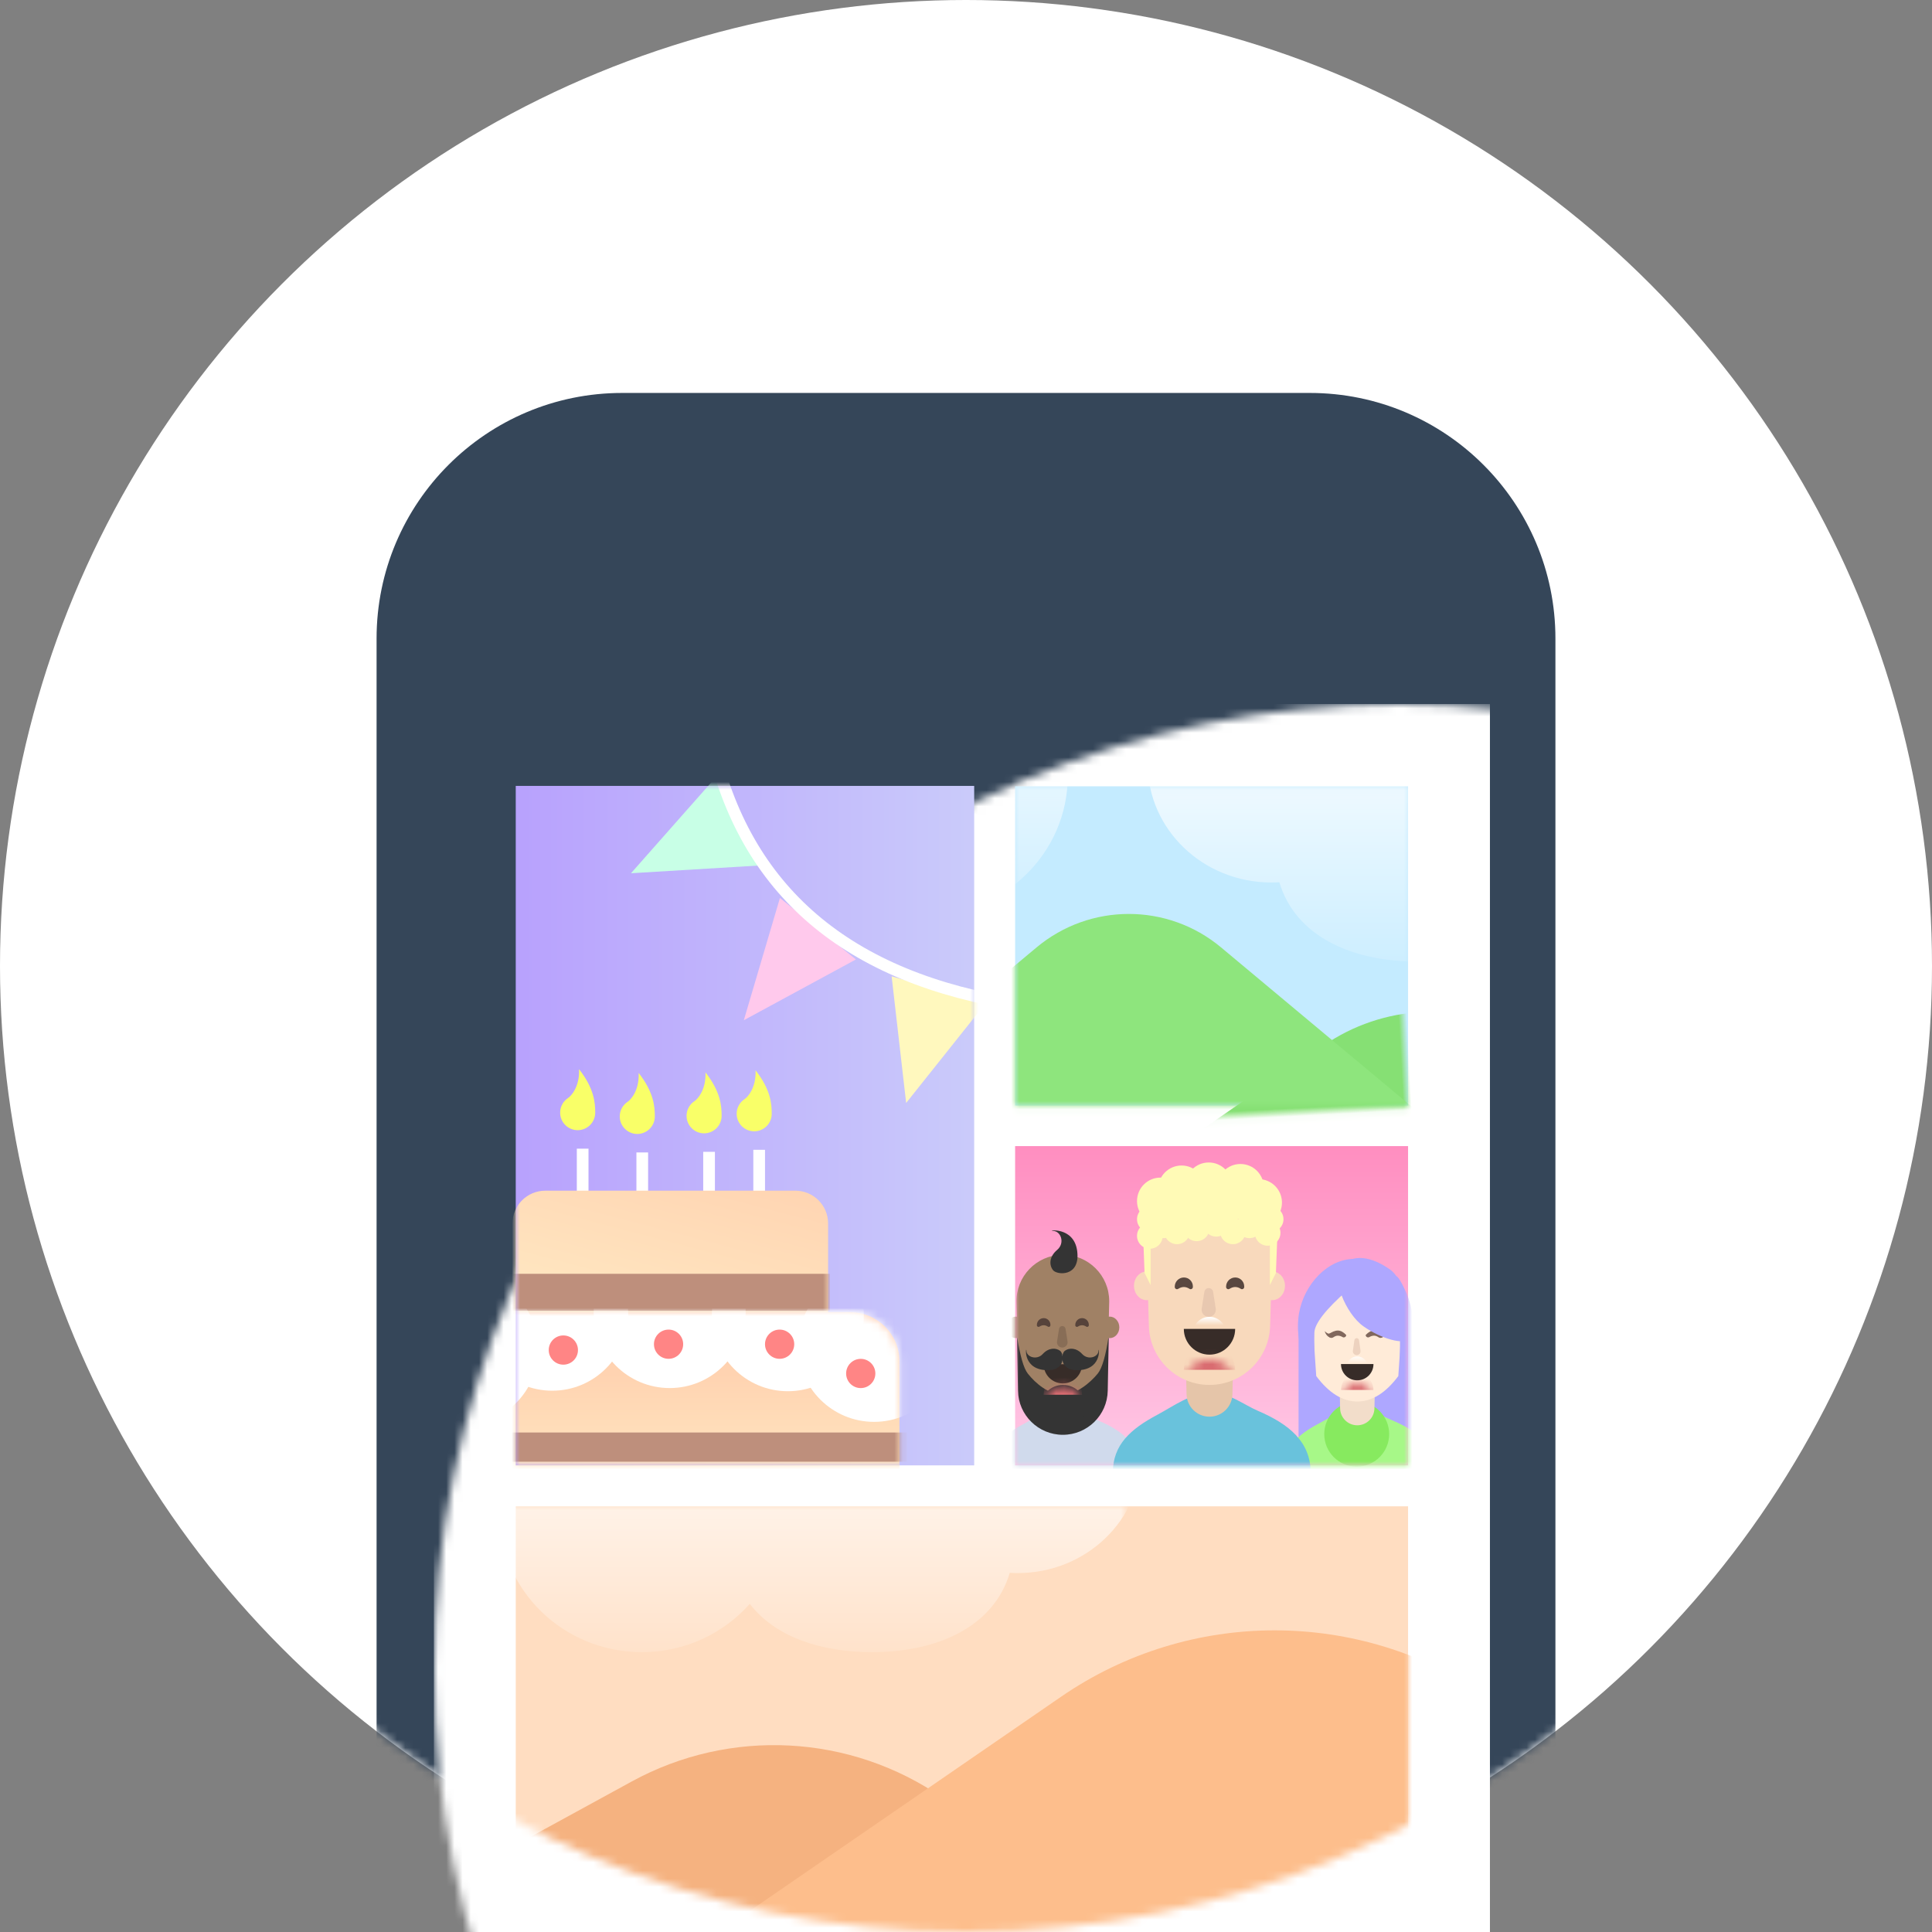 <?xml version="1.0" encoding="UTF-8"?>
<svg width="236px" height="236px" viewBox="0 0 236 236" version="1.1" xmlns="http://www.w3.org/2000/svg" xmlns:xlink="http://www.w3.org/1999/xlink">
    <rect x="0" y="0" width="236" height="236" fill="#808080" stroke="none"/>
    <title>Artwork</title>
    <defs>
        <circle id="path-1" cx="118" cy="118" r="118"></circle>
        <linearGradient x1="139.178%" y1="25.808%" x2="-48.741%" y2="25.808%" id="linearGradient-3">
            <stop stop-color="#D1DBF9" offset="0%"></stop>
            <stop stop-color="#AF8DFF" offset="100%"></stop>
        </linearGradient>
        <polygon id="path-4" points="0 0 56 0 56 83 0 83"></polygon>
        <linearGradient x1="32.219%" y1="50%" x2="47.032%" y2="-33.704%" id="linearGradient-6">
            <stop stop-color="#FFF2CA" offset="0%"></stop>
            <stop stop-color="#FFC8A8" offset="100%"></stop>
        </linearGradient>
        <path d="M4.568,0.088 L35.124,0.088 C37.334,0.088 39.124,1.879 39.124,4.088 L39.124,53.208 C39.124,55.418 37.334,57.208 35.124,57.208 L4.568,57.208 C2.359,57.208 0.568,55.418 0.568,53.208 L0.568,4.088 C0.568,1.879 2.359,0.088 4.568,0.088 Z" id="path-7"></path>
        <linearGradient x1="50%" y1="50%" x2="50%" y2="0%" id="linearGradient-9">
            <stop stop-color="#FFF2CA" offset="0%"></stop>
            <stop stop-color="#FFC8A8" offset="100%"></stop>
        </linearGradient>
        <path d="M6.714,0.028 L51.12,0.028 C54.433,0.028 57.12,2.715 57.12,6.028 L57.12,51.148 C57.12,54.462 54.433,57.148 51.12,57.148 L6.714,57.148 C3.4,57.148 0.714,54.462 0.714,51.148 L0.714,6.028 C0.714,2.715 3.4,0.028 6.714,0.028 Z" id="path-10"></path>
        <linearGradient x1="50%" y1="100%" x2="50%" y2="0%" id="linearGradient-12">
            <stop stop-color="#FFC8E6" offset="0%"></stop>
            <stop stop-color="#FF8EC0" offset="100%"></stop>
        </linearGradient>
        <rect id="path-13" x="0" y="0" width="48" height="39"></rect>
        <path d="M2.346,2.351 C3.641,2.351 4.691,1.298 4.691,0 C2.893,0 0.961,0 0,0 C0,1.298 1.05,2.351 2.346,2.351 Z" id="path-15"></path>
        <path d="M1.985,1.989 C3.081,1.989 3.969,1.099 3.969,0 C2.448,0 0.813,0 0,0 C0,1.099 0.889,1.989 1.985,1.989 Z" id="path-17"></path>
        <path d="M24.161,9.997 C24.161,6.234 21.546,4.076 17.708,2.435 C16.028,1.716 14.113,0.2 12.081,0.2 C9.633,0.2 7.355,1.9 5.452,2.914 C2.168,4.666 0,6.571 0,9.997 C0,15.407 24.161,15.407 24.161,9.997 Z" id="path-19"></path>
        <path d="M3.135,3.142 C4.867,3.142 6.271,1.735 6.271,0 C3.868,0 1.285,0 0,0 C0,1.735 1.404,3.142 3.135,3.142 Z" id="path-21"></path>
        <polygon id="path-23" points="0 0 109 0 109 57 0 57"></polygon>
        <linearGradient x1="50%" y1="35.673%" x2="50%" y2="100%" id="linearGradient-25">
            <stop stop-color="#FFFFFF" offset="0%"></stop>
            <stop stop-color="#FFFFFF" stop-opacity="0.158" offset="100%"></stop>
        </linearGradient>
        <polygon id="path-26" points="0 0.05 48 0.05 48 39.05 0 39.05"></polygon>
    </defs>
    <g id="Empty-States" stroke="none" stroke-width="1" fill="none" fill-rule="evenodd">
        <g id="5.4_No-Photos" transform="translate(-70, -149)">
            <g id="Artwork" transform="translate(70, 149)">
                <mask id="mask-2" fill="white">
                    <use xlink:href="#path-1"></use>
                </mask>
                <use id="clip" fill="#FFFFFF" xlink:href="#path-1"></use>
                <path d="M76,48 L160,48 C176.569,48 190,61.431 190,78 L190,238 L190,238 L46,238 L46,78 C46,61.431 59.431,48 76,48 Z" id="device" fill="#354659" mask="url(#mask-2)"></path>
                <rect id="screen" fill="#FFFFFF" mask="url(#mask-2)" x="53" y="86" width="129" height="152"></rect>
                <g id="1" mask="url(#mask-2)">
                    <g transform="translate(63, 96)">
                        <mask id="mask-5" fill="white">
                            <use xlink:href="#path-4"></use>
                        </mask>
                        <use id="Mask" stroke="none" fill="url(#linearGradient-3)" fill-rule="evenodd" xlink:href="#path-4"></use>
                        <g id="Group-4" stroke="none" stroke-width="1" fill="none" fill-rule="evenodd" mask="url(#mask-5)">
                            <g transform="translate(-10.25, 34.04)">
                                <g id="Group-3" transform="translate(9.282, 0)">
                                    <g id="Group-2" transform="translate(13.668, 0.535)">
                                        <polygon id="Rectangle-7" fill="#FFFFFF" points="2.04 10.2 3.468 10.2 3.468 19.482 2.04 19.482"></polygon>
                                        <path d="M2.147,7.941 C3.33,7.941 4.289,6.982 4.289,5.799 C4.289,4.616 4.176,2.868 2.313,0.487 C2.411,2.662 1.317,3.784 0.981,4.002 C0.394,4.384 0.005,5.046 0.005,5.799 C0.005,6.982 0.964,7.941 2.147,7.941 Z" id="Oval-2" fill="#F9FF68"></path>
                                    </g>
                                    <g id="Group-2-Copy-3" transform="translate(6.387, 0.074)">
                                        <polygon id="Rectangle-7" fill="#FFFFFF" points="2.04 10.2 3.468 10.2 3.468 19.482 2.04 19.482"></polygon>
                                        <path d="M2.147,7.941 C3.33,7.941 4.289,6.982 4.289,5.799 C4.289,4.616 4.176,2.868 2.313,0.487 C2.411,2.662 1.317,3.784 0.981,4.002 C0.394,4.384 0.005,5.046 0.005,5.799 C0.005,6.982 0.964,7.941 2.147,7.941 Z" id="Oval-2" fill="#F9FF68"></path>
                                    </g>
                                    <g id="Group-2-Copy" transform="translate(27.948, 0.212)">
                                        <polygon id="Rectangle-7" fill="#FFFFFF" points="2.04 10.2 3.468 10.2 3.468 19.482 2.04 19.482"></polygon>
                                        <path d="M2.147,7.941 C3.33,7.941 4.289,6.982 4.289,5.799 C4.289,4.616 4.176,2.868 2.313,0.487 C2.411,2.662 1.317,3.784 0.981,4.002 C0.394,4.384 0.005,5.046 0.005,5.799 C0.005,6.982 0.964,7.941 2.147,7.941 Z" id="Oval-2" fill="#F9FF68"></path>
                                    </g>
                                    <g id="Group-2-Copy-2" transform="translate(21.828, 0.46)">
                                        <polygon id="Rectangle-7" fill="#FFFFFF" points="2.04 10.2 3.468 10.2 3.468 19.482 2.04 19.482"></polygon>
                                        <path d="M2.147,7.941 C3.33,7.941 4.289,6.982 4.289,5.799 C4.289,4.616 4.176,2.868 2.313,0.487 C2.411,2.662 1.317,3.784 0.981,4.002 C0.394,4.384 0.005,5.046 0.005,5.799 C0.005,6.982 0.964,7.941 2.147,7.941 Z" id="Oval-2" fill="#F9FF68"></path>
                                    </g>
                                    <g id="Rectangle-4" transform="translate(0, 15.32)">
                                        <mask id="mask-8" fill="white">
                                            <use xlink:href="#path-7"></use>
                                        </mask>
                                        <use id="Mask" fill="url(#linearGradient-6)" xlink:href="#path-7"></use>
                                        <polygon fill="#BE8F7C" mask="url(#mask-8)" points="0.071 10.24 39.341 10.24 39.341 14.768 0.071 14.768"></polygon>
                                    </g>
                                </g>
                                <g id="Oval" transform="translate(-0, 30.232)">
                                    <mask id="mask-11" fill="white">
                                        <use xlink:href="#path-10"></use>
                                    </mask>
                                    <use id="Mask" fill="url(#linearGradient-9)" xlink:href="#path-10"></use>
                                    <polygon id="Rectangle-5" fill="#BE8F7C" mask="url(#mask-11)" points="1.627 14.713 58.033 14.713 58.033 18.283 1.627 18.283"></polygon>
                                    <polygon id="Rectangle-5-Copy" fill="#6A4E4E" mask="url(#mask-11)" points="0.527 20.761 57.647 20.761 57.647 24.331 0.527 24.331"></polygon>
                                    <circle fill="#FFFFFF" mask="url(#mask-11)" cx="3.717" cy="4.552" r="9.282"></circle>
                                    <circle id="Oval-Copy-4" fill="#FFFFFF" mask="url(#mask-11)" cx="54.021" cy="4.131" r="9.282"></circle>
                                    <circle id="Oval-Copy" fill="#FFFFFF" mask="url(#mask-11)" cx="14.708" cy="0.325" r="9.282"></circle>
                                    <circle id="Oval-Copy-2" fill="#FFFFFF" mask="url(#mask-11)" cx="29.056" cy="0.002" r="9.282"></circle>
                                    <circle id="Oval-Copy-3" fill="#FFFFFF" mask="url(#mask-11)" cx="43.49" cy="0.388" r="9.282"></circle>
                                    <circle id="Oval-3" fill="#FF8585" mask="url(#mask-11)" cx="5.273" cy="8.303" r="1.785"></circle>
                                    <circle id="Oval-3-Copy" fill="#FF8585" mask="url(#mask-11)" cx="16.065" cy="4.641" r="1.785"></circle>
                                    <circle id="Oval-3-Copy-2" fill="#FF8585" mask="url(#mask-11)" cx="28.917" cy="3.927" r="1.785"></circle>
                                    <circle id="Oval-3-Copy-3" fill="#FF8585" mask="url(#mask-11)" cx="42.483" cy="3.927" r="1.785"></circle>
                                    <circle id="Oval-3-Copy-4" fill="#FF8585" mask="url(#mask-11)" cx="52.392" cy="7.502" r="1.785"></circle>
                                </g>
                            </g>
                        </g>
                        <g id="Group-5" stroke="none" stroke-width="1" fill="none" fill-rule="evenodd" mask="url(#mask-5)">
                            <g transform="translate(35.5, 15.5) rotate(24) translate(-35.5, -15.5) translate(9, -2)">
                                <polygon id="Triangle-2" stroke="none" fill="#C8FFE6" fill-rule="evenodd" transform="translate(9.587, 16.292) rotate(220) translate(-9.587, -16.292) " points="9.587 9.101 15.555 23.484 3.618 23.484"></polygon>
                                <polygon id="Triangle-2-Copy" stroke="none" fill="#FFC9EC" fill-rule="evenodd" transform="translate(26.72, 25.65) rotate(195) translate(-26.72, -25.65) " points="26.72 18.458 32.689 32.842 20.752 32.842"></polygon>
                                <polygon id="Triangle-2-Copy-2" stroke="none" fill="#FFF8BE" fill-rule="evenodd" transform="translate(46.084, 26.644) rotate(172) translate(-46.084, -26.644) " points="46.084 19.452 52.053 33.836 40.116 33.836"></polygon>
                                <path d="M5.325,0.057 C15.836,16.45 31.119,22.456 51.175,18.075" id="Path-4" stroke="#FFFFFF" stroke-width="1.44" fill="none"></path>
                            </g>
                        </g>
                    </g>
                </g>
                <g id="3" mask="url(#mask-2)">
                    <g transform="translate(124, 140)">
                        <mask id="mask-14" fill="white">
                            <use xlink:href="#path-13"></use>
                        </mask>
                        <use id="Mask" stroke="none" fill="url(#linearGradient-12)" fill-rule="evenodd" xlink:href="#path-13"></use>
                        <g id="Group-5-Copy" stroke="none" stroke-width="1" fill="none" fill-rule="evenodd" mask="url(#mask-14)">
                            <g transform="translate(-3, 2)">
                                <g id="Group-Copy" transform="translate(0, 8.133)">
                                    <path d="M18.075,29.087 C18.075,26.272 16.118,24.657 13.248,23.43 C11.99,22.892 10.558,21.758 9.037,21.758 C7.206,21.758 5.502,23.029 4.078,23.788 C1.622,25.098 0,26.524 0,29.087 C0,33.134 18.075,33.134 18.075,29.087 Z" id="Oval-11" fill="#D0DAEC"></path>
                                    <path d="M8.83,16.918 C10.023,16.918 10.989,17.885 10.989,19.077 C10.989,19.093 10.989,19.109 10.989,19.125 L10.926,21.921 C10.901,23.06 9.97,23.97 8.83,23.97 C7.691,23.97 6.76,23.06 6.735,21.921 L6.672,19.125 C6.645,17.933 7.59,16.945 8.782,16.919 C8.798,16.918 8.814,16.918 8.83,16.918 Z" id="Rectangle-Copy" fill="#C4A588"></path>
                                    <path d="M8.83,3.142 C11.958,3.142 14.493,5.678 14.493,8.805 C14.493,8.849 14.493,8.892 14.492,8.936 L14.336,15.687 C14.267,18.678 11.822,21.066 8.83,21.066 C5.839,21.066 3.394,18.678 3.325,15.687 L3.169,8.936 C3.097,5.809 5.573,3.216 8.7,3.144 C8.743,3.143 8.787,3.142 8.83,3.142 Z" id="Rectangle" fill="#A08165"></path>
                                    <path d="M3.22,12.998 C3.594,15.456 4.039,17.01 4.554,17.66 C5.51,18.865 7.094,20.207 8.788,20.207 C10.46,20.207 12.12,18.833 13.089,17.66 C13.627,17.008 14.078,15.454 14.441,12.998 L14.313,19.753 C14.257,22.74 11.819,25.133 8.83,25.133 C5.842,25.133 3.404,22.74 3.348,19.753 L3.22,12.998 L3.22,12.998 Z" id="Rectangle-Copy-2" fill="#343434"></path>
                                    <ellipse id="Oval-4" fill="#343434" cx="8.853" cy="21.811" rx="2.767" ry="2.773"></ellipse>
                                    <ellipse id="Oval-3" fill="#A08165" cx="3.104" cy="12.009" rx="1.173" ry="1.314"></ellipse>
                                    <ellipse id="Oval-3-Copy" fill="#A08165" cx="14.556" cy="12.009" rx="1.173" ry="1.314"></ellipse>
                                    <g id="Group-2" transform="translate(5.657, 10.879)">
                                        <path d="M0.836,1.83958686e-05 C0.836,1.83958686e-05 0.836,1.83958686e-05 0.836,1.83958686e-05 C0.836,1.83958686e-05 0.836,1.83958686e-05 0.836,1.83958686e-05 C1.289,1.83958686e-05 1.656,0.367 1.656,0.819 L1.656,0.87 C1.656,0.981 1.566,1.071 1.455,1.071 C1.416,1.071 1.378,1.059 1.345,1.038 C1.175,0.926 1.004,0.87 0.832,0.87 C0.659,0.87 0.486,0.927 0.313,1.04 C0.219,1.101 0.094,1.075 0.033,0.981 C0.011,0.948 2.22513666e-17,0.91 0,0.87 L0,0.836 C-3.6356558e-05,0.375 0.374,1.83958686e-05 0.836,1.83958686e-05 Z" id="Rectangle-3-Copy" fill="#56433B"></path>
                                        <g id="Oval-2-Copy" transform="translate(0.828, 5.626)">
                                            <mask id="mask-16" fill="white">
                                                <use xlink:href="#path-15"></use>
                                            </mask>
                                            <use id="Mask" fill="#372C28" xlink:href="#path-15"></use>
                                            <path d="M2.346,3.734 C3.641,3.734 4.691,2.681 4.691,1.383 C2.893,1.383 0.961,1.383 0,1.383 C0,2.681 1.05,3.734 2.346,3.734 Z" fill="#D96B70" mask="url(#mask-16)" transform="translate(2.346, 2.558) scale(1, -1) translate(-2.346, -2.558) "></path>
                                            <path d="M2.346,0.415 C3.184,0.415 3.863,-0.266 3.863,-1.106 C2.7,-1.106 1.45,-1.106 0.828,-1.106 C0.828,-0.266 1.507,0.415 2.346,0.415 Z" id="Oval-2-Copy-2" fill="#FFFFFF" mask="url(#mask-16)" transform="translate(2.346, -0.346) scale(1, -1) translate(-2.346, 0.346) "></path>
                                        </g>
                                        <path d="M3.104,0.968 C3.303,0.968 3.472,1.112 3.503,1.309 L3.745,2.846 C3.801,3.2 3.559,3.532 3.205,3.587 C3.172,3.593 3.138,3.595 3.104,3.595 C2.746,3.595 2.456,3.305 2.456,2.947 C2.456,2.913 2.458,2.879 2.464,2.846 L2.706,1.309 C2.737,1.112 2.906,0.968 3.104,0.968 Z" id="Rectangle-4" fill="#29211D" opacity="0.2"></path>
                                        <path d="M5.528,1.83958686e-05 C5.528,1.83958686e-05 5.528,1.83958686e-05 5.528,1.83958686e-05 C5.528,1.83958686e-05 5.528,1.83958686e-05 5.528,1.83958686e-05 C5.98,1.83958686e-05 6.347,0.367 6.347,0.819 L6.347,0.87 C6.347,0.981 6.257,1.071 6.146,1.071 C6.107,1.071 6.069,1.059 6.036,1.038 C5.866,0.926 5.696,0.87 5.523,0.87 C5.35,0.87 5.177,0.927 5.004,1.04 C4.911,1.101 4.785,1.075 4.724,0.981 C4.703,0.948 4.691,0.91 4.691,0.87 L4.691,0.836 C4.691,0.375 5.066,1.83958686e-05 5.528,1.83958686e-05 Z" id="Rectangle-3-Copy-2" fill="#56433B"></path>
                                    </g>
                                    <path d="M7.641,5.033 C7.153,4.439 7.129,3.398 8.129,2.552 C9.13,1.707 8.59,0.246 7.641,0.229 C6.692,0.213 10.203,-0.44 10.586,2.716 C10.969,5.871 8.129,5.627 7.641,5.033 Z" id="Path-2" fill="#343434"></path>
                                    <path d="M9.066,14.876 C9.575,14.488 10.467,14.469 11.191,15.264 C11.916,16.059 13.168,15.629 13.182,14.876 C13.196,14.122 13.756,16.911 11.052,17.215 C8.348,17.519 8.557,15.264 9.066,14.876 Z" id="Path-2-Copy" fill="#343434"></path>
                                    <path d="M8.5,14.876 C7.991,14.488 7.099,14.469 6.374,15.264 C5.65,16.059 4.398,15.629 4.384,14.876 C4.37,14.122 3.81,16.911 6.514,17.215 C9.218,17.519 9.009,15.264 8.5,14.876 Z" id="Path-2-Copy-2" fill="#343434"></path>
                                </g>
                                <g id="Group-Copy-2" transform="translate(35.965, 9.981)">
                                    <polygon id="Rectangle-20" fill="#AEA7FF" points="1.66 9.797 15.677 9.797 15.677 25.508 1.66 25.508"></polygon>
                                    <path d="M18.075,27.238 C18.075,24.423 16.118,22.809 13.248,21.581 C12.555,21.285 12.362,21.177 11.577,20.808 C10.938,20.508 12.405,22.999 9.037,22.999 C5.669,22.999 6.617,20.683 5.911,20.994 C4.917,21.431 4.911,21.496 4.078,21.94 C1.622,23.25 0,24.676 0,27.238 C0,31.286 18.075,31.286 18.075,27.238 Z" id="Oval-11" fill="#A7F888"></path>
                                    <ellipse id="Oval-6" fill="#87EA5F" cx="8.761" cy="23.198" rx="3.965" ry="3.974"></ellipse>
                                    <path d="M8.83,15.07 C10.023,15.07 10.989,16.036 10.989,17.228 C10.989,17.244 10.989,17.261 10.989,17.277 L10.926,20.072 C10.901,21.212 9.97,22.122 8.83,22.122 C7.691,22.122 6.76,21.212 6.735,20.072 L6.672,17.277 C6.645,16.085 7.59,15.097 8.782,15.07 C8.798,15.07 8.814,15.07 8.83,15.07 Z" id="Rectangle-Copy" fill="#F2DDCA"></path>
                                    <path d="M8.82,4.569 L8.841,4.569 C11.826,4.569 14.246,6.989 14.246,9.974 C14.246,10.097 14.242,10.219 14.234,10.34 L13.843,16.111 C12.295,18.182 10.624,19.218 8.83,19.218 C7.037,19.218 5.366,18.182 3.818,16.111 L3.818,16.111 L3.427,10.34 C3.225,7.362 5.476,4.784 8.454,4.582 C8.576,4.573 8.698,4.569 8.82,4.569 Z" id="Rectangle" fill="#FFEBD8"></path>
                                    <path d="M8.761,11.477 C8.903,11.477 9.023,11.581 9.043,11.721 L9.227,13.012 C9.264,13.269 9.085,13.508 8.828,13.544 C8.806,13.548 8.784,13.549 8.761,13.549 C8.501,13.549 8.29,13.338 8.29,13.078 C8.29,13.056 8.292,13.034 8.295,13.012 L8.48,11.721 C8.5,11.581 8.62,11.477 8.761,11.477 Z" id="Rectangle-4" fill="#A5725C" opacity="0.2"></path>
                                    <path d="M11.185,9.215 C11.185,9.215 11.185,9.215 11.185,9.215 C11.185,9.215 11.185,9.215 11.185,9.215 C11.637,9.215 12.004,9.582 12.004,10.035 L12.004,10.086 C12.004,10.196 11.914,10.286 11.803,10.286 C11.764,10.286 11.726,10.275 11.693,10.253 C11.523,10.142 11.352,10.086 11.18,10.086 C11.007,10.086 10.834,10.142 10.661,10.255 C10.567,10.316 10.442,10.29 10.381,10.196 C10.36,10.163 10.348,10.125 10.348,10.086 L10.348,10.052 C10.348,9.59 10.723,9.215 11.185,9.215 Z" id="Rectangle-3-Copy-2" fill="#81685D"></path>
                                    <g id="Group-4" transform="translate(4.795, 10.536)" fill="#81685D">
                                        <path d="M0.475,0.501 C0.925,0.176 1.32,0.013 1.662,0.013 C2.003,0.013 2.344,0.194 2.686,0.557 C2.686,0.72 2.553,0.853 2.39,0.853 C2.336,0.853 2.284,0.838 2.238,0.811 C2.045,0.696 1.851,0.639 1.656,0.639 C1.486,0.639 1.305,0.705 1.112,0.837 C0.927,0.964 0.674,0.917 0.547,0.732 C0.5,0.664 0.475,0.584 0.475,0.501 L0.475,0.501 L0.475,0.501 Z" id="Rectangle-3-Copy"></path>
                                        <path d="M0.055,0.085 C0.2,0.556 0.468,0.829 0.861,0.904 C1.094,0.741 1.005,0.203 0.691,0.359 C0.529,0.439 0.317,0.348 0.055,0.085 Z" id="Path-5"></path>
                                    </g>
                                    <g id="Group-4-Copy" transform="translate(11.158, 10.998) scale(-1, 1) translate(-11.158, -10.998) translate(9.775, 10.536)" fill="#81685D">
                                        <path d="M0.475,0.501 C0.925,0.176 1.32,0.013 1.662,0.013 C2.003,0.013 2.344,0.194 2.686,0.557 C2.686,0.72 2.553,0.853 2.39,0.853 C2.336,0.853 2.284,0.838 2.238,0.811 C2.045,0.696 1.851,0.639 1.656,0.639 C1.486,0.639 1.305,0.705 1.112,0.837 C0.927,0.964 0.674,0.917 0.547,0.732 C0.5,0.664 0.475,0.584 0.475,0.501 L0.475,0.501 L0.475,0.501 Z" id="Rectangle-3-Copy"></path>
                                        <path d="M0.055,0.085 C0.2,0.556 0.468,0.829 0.861,0.904 C1.094,0.741 1.005,0.203 0.691,0.359 C0.529,0.439 0.317,0.348 0.055,0.085 Z" id="Path-5"></path>
                                    </g>
                                    <path d="M11.858,10.433 C14.557,10.433 17.171,9.46 17.298,8.505 C17.426,7.549 13.194,2.884 10.495,2.884 C7.795,2.884 5.777,3.832 5.41,5.808 C5.044,7.784 9.159,10.433 11.858,10.433 Z" id="Oval-5" fill="#AEA7FF" transform="translate(11.344, 6.659) rotate(35) translate(-11.344, -6.659) "></path>
                                    <g id="Oval-2-Copy" transform="translate(6.84, 14.644)">
                                        <mask id="mask-18" fill="white">
                                            <use xlink:href="#path-17"></use>
                                        </mask>
                                        <use id="Mask" fill="#372C28" xlink:href="#path-17"></use>
                                        <path d="M1.985,3.159 C3.081,3.159 3.969,2.269 3.969,1.17 C2.448,1.17 0.813,1.17 0,1.17 C0,2.269 0.889,3.159 1.985,3.159 Z" fill="#D96B70" mask="url(#mask-18)" transform="translate(1.985, 2.165) scale(1, -1) translate(-1.985, -2.165) "></path>
                                        <path d="M1.985,0.351 C2.694,0.351 3.269,-0.225 3.269,-0.936 C2.285,-0.936 1.227,-0.936 0.7,-0.936 C0.7,-0.225 1.275,0.351 1.985,0.351 Z" id="Oval-2-Copy-2" fill="#FFFFFF" mask="url(#mask-18)" transform="translate(1.985, -0.293) scale(1, -1) translate(-1.985, 0.293) "></path>
                                    </g>
                                    <path d="M14.046,9.938 L14.046,16.97 C16.023,13.438 16.312,9.829 14.914,6.143 C13.175,2.195 12.886,3.46 14.046,9.938 Z" id="Path-3" fill="#AEA7FF"></path>
                                    <path d="M7.598,5.651 C4.954,7.992 3.619,9.71 3.592,10.804 C3.565,11.898 3.579,13.782 3.632,16.455 C2.074,14.032 1.404,11.595 1.622,9.143 C1.948,5.466 4.743,2.162 7.888,1.831 C9.985,1.61 9.889,2.884 7.598,5.651 Z" id="Path-4" fill="#AEA7FF"></path>
                                </g>
                                <g id="Group" transform="translate(14.939, 0)">
                                    <g id="Rectangle-6" transform="translate(0, 27.896)">
                                        <mask id="mask-20" fill="white">
                                            <use xlink:href="#path-19"></use>
                                        </mask>
                                        <use id="Mask" fill="#69C2DC" xlink:href="#path-19"></use>
                                        <path d="M17.07,10.375 L17.07,10.375 L17.07,10.375 L17.212,10.351 C18.435,10.146 19.592,10.972 19.796,12.194 C19.817,12.317 19.827,12.441 19.827,12.565 C19.827,14.029 18.64,15.216 17.176,15.216 C15.711,15.216 14.524,14.029 14.524,12.565 L14.524,12.5 C14.524,11.307 15.492,10.34 16.685,10.34 C16.814,10.34 16.943,10.352 17.07,10.375 Z" fill="#62D186" mask="url(#mask-20)"></path>
                                    </g>
                                    <path d="M11.804,21.627 C13.398,21.627 14.69,22.919 14.69,24.512 C14.69,24.534 14.689,24.555 14.689,24.577 L14.605,28.314 C14.571,29.837 13.327,31.053 11.804,31.053 C10.281,31.053 9.037,29.837 9.002,28.314 L8.919,24.577 C8.883,22.983 10.146,21.663 11.739,21.627 C11.761,21.627 11.782,21.627 11.804,21.627 Z" id="Rectangle-Copy" fill="#E5C5A9"></path>
                                    <path d="M4.058,8.318 L19.55,8.318 L19.208,19.982 C19.09,23.986 15.81,27.172 11.804,27.172 C7.798,27.172 4.517,23.986 4.4,19.982 L4.058,8.318 L4.058,8.318 Z" id="Rectangle" fill="#F8D9BC"></path>
                                    <ellipse id="Oval-3" fill="#F8D9BC" cx="4.15" cy="15.065" rx="1.568" ry="1.756"></ellipse>
                                    <ellipse id="Oval-3-Copy" fill="#F8D9BC" cx="19.458" cy="15.065" rx="1.568" ry="1.756"></ellipse>
                                    <g id="Group-2" transform="translate(7.562, 14.048)">
                                        <path d="M1.118,2.45903958e-05 C1.118,2.45903958e-05 1.118,2.45903958e-05 1.118,2.45903958e-05 C1.118,2.45903958e-05 1.118,2.45903958e-05 1.118,2.45903958e-05 C1.723,2.45903958e-05 2.213,0.49 2.213,1.095 L2.213,1.164 C2.213,1.312 2.093,1.432 1.945,1.432 C1.893,1.432 1.842,1.416 1.798,1.387 C1.571,1.238 1.343,1.164 1.113,1.164 C0.881,1.164 0.65,1.239 0.418,1.39 C0.293,1.472 0.126,1.437 0.044,1.311 C0.015,1.267 -4.90817351e-17,1.216 0,1.164 L0,1.118 C-4.85990724e-05,0.501 0.501,2.45903958e-05 1.118,2.45903958e-05 Z" id="Rectangle-3-Copy" fill="#5A4840"></path>
                                        <g id="Oval-2-Copy" transform="translate(1.107, 6.285)">
                                            <mask id="mask-22" fill="white">
                                                <use xlink:href="#path-21"></use>
                                            </mask>
                                            <use id="Mask" fill="#372C28" xlink:href="#path-21"></use>
                                            <path d="M3.135,4.991 C4.867,4.991 6.271,3.584 6.271,1.848 C3.868,1.848 1.285,1.848 0,1.848 C0,3.584 1.404,4.991 3.135,4.991 Z" fill="#D96B70" mask="url(#mask-22)" transform="translate(3.135, 3.42) scale(1, -1) translate(-3.135, -3.42) "></path>
                                            <path d="M3.135,0.555 C4.256,0.555 5.164,-0.356 5.164,-1.479 C3.609,-1.479 1.938,-1.479 1.107,-1.479 C1.107,-0.356 2.015,0.555 3.135,0.555 Z" id="Oval-2-Copy-2" fill="#FFFFFF" mask="url(#mask-22)" transform="translate(3.135, -0.462) scale(1, -1) translate(-3.135, 0.462) "></path>
                                        </g>
                                        <path d="M4.15,1.294 C4.415,1.294 4.641,1.487 4.683,1.749 L5.006,3.804 C5.081,4.277 4.758,4.721 4.285,4.795 C4.24,4.802 4.195,4.806 4.15,4.806 C3.671,4.806 3.283,4.418 3.283,3.939 C3.283,3.894 3.286,3.848 3.293,3.804 L3.617,1.749 C3.658,1.487 3.884,1.294 4.15,1.294 Z" id="Rectangle-4" fill="#AA8282" opacity="0.2"></path>
                                        <path d="M7.389,2.45903958e-05 C7.389,2.45903958e-05 7.389,2.45903958e-05 7.389,2.45903958e-05 C7.389,2.45903958e-05 7.389,2.45903958e-05 7.389,2.45903958e-05 C7.994,2.45903958e-05 8.484,0.49 8.484,1.095 L8.484,1.164 C8.484,1.312 8.364,1.432 8.216,1.432 C8.164,1.432 8.113,1.416 8.069,1.387 C7.842,1.238 7.613,1.164 7.383,1.164 C7.152,1.164 6.921,1.239 6.689,1.39 C6.564,1.472 6.396,1.437 6.315,1.311 C6.286,1.267 6.271,1.216 6.271,1.164 L6.271,1.118 C6.271,0.501 6.771,2.45903958e-05 7.389,2.45903958e-05 Z" id="Rectangle-3-Copy-2" fill="#5A4840"></path>
                                    </g>
                                    <ellipse id="Oval-2" fill="#FFFAB6" cx="4.519" cy="8.965" rx="1.568" ry="1.571"></ellipse>
                                    <ellipse id="Oval-2-Copy-18" fill="#FFFAB6" cx="4.519" cy="6.932" rx="1.568" ry="1.571"></ellipse>
                                    <ellipse id="Oval-2-Copy-10" fill="#FFFAB6" cx="5.81" cy="4.713" rx="2.859" ry="2.865"></ellipse>
                                    <ellipse id="Oval-2-Copy-11" fill="#FFFAB6" cx="8.392" cy="3.235" rx="2.859" ry="2.865"></ellipse>
                                    <ellipse id="Oval-2-Copy-12" fill="#FFFAB6" cx="8.945" cy="5.268" rx="2.859" ry="2.865"></ellipse>
                                    <ellipse id="Oval-2-Copy-13" fill="#FFFAB6" cx="11.712" cy="2.865" rx="2.859" ry="2.865"></ellipse>
                                    <ellipse id="Oval-2-Copy-14" fill="#FFFAB6" cx="13.74" cy="4.529" rx="2.859" ry="2.865"></ellipse>
                                    <ellipse id="Oval-2-Copy-15" fill="#FFFAB6" cx="15.585" cy="3.05" rx="2.859" ry="2.865"></ellipse>
                                    <ellipse id="Oval-2-Copy-16" fill="#FFFAB6" cx="17.798" cy="4.898" rx="2.859" ry="2.865"></ellipse>
                                    <polygon id="Rectangle-5" fill="#FFFAB6" points="3.689 8.688 4.611 8.688 4.611 14.972 3.873 13.493"></polygon>
                                    <polygon id="Rectangle-5-Copy" fill="#FFFAB6" points="19.181 8.688 20.104 8.688 19.919 13.493 19.181 14.972"></polygon>
                                    <ellipse id="Oval-2-Copy-3" fill="#FFFAB6" cx="6.179" cy="7.671" rx="1.568" ry="1.571"></ellipse>
                                    <ellipse id="Oval-2-Copy-4" fill="#FFFAB6" cx="7.839" cy="8.41" rx="1.568" ry="1.571"></ellipse>
                                    <ellipse id="Oval-2-Copy-5" fill="#FFFAB6" cx="10.236" cy="8.041" rx="1.568" ry="1.571"></ellipse>
                                    <ellipse id="Oval-2-Copy-6" fill="#FFFAB6" cx="12.634" cy="7.486" rx="1.568" ry="1.571"></ellipse>
                                    <ellipse id="Oval-2-Copy-7" fill="#FFFAB6" cx="14.663" cy="8.41" rx="1.568" ry="1.571"></ellipse>
                                    <ellipse id="Oval-2-Copy-8" fill="#FFFAB6" cx="16.691" cy="7.671" rx="1.568" ry="1.571"></ellipse>
                                    <ellipse id="Oval-2-Copy-9" fill="#FFFAB6" cx="18.905" cy="8.595" rx="1.568" ry="1.571"></ellipse>
                                    <ellipse id="Oval-2-Copy-17" fill="#FFFAB6" cx="19.274" cy="6.932" rx="1.568" ry="1.571"></ellipse>
                                </g>
                            </g>
                        </g>
                    </g>
                </g>
                <g id="4" mask="url(#mask-2)">
                    <g transform="translate(63, 184)">
                        <mask id="mask-24" fill="white">
                            <use xlink:href="#path-23"></use>
                        </mask>
                        <use id="Mask" stroke="none" fill="#FFDDC1" fill-rule="evenodd" xlink:href="#path-23"></use>
                        <path d="M48.959,-33 C58.571,-33 66.364,-25.385 66.364,-15.992 C66.364,-15.538 66.346,-15.089 66.31,-14.644 C72.284,-11.95 76.43,-6.045 76.43,0.807 C76.43,10.2 68.637,17.815 59.024,17.815 C53.757,17.815 49.035,15.528 45.843,11.915 C42.798,15.893 37.256,17.815 30.924,17.815 C22.836,17.815 16.036,14.679 14.083,8.126 C13.757,8.146 13.429,8.156 13.099,8.156 C4.76,8.156 -2,1.669 -2,-6.333 C-2,-14.334 4.76,-20.821 13.099,-20.821 L13.16,-20.821 L13.16,-20.821 C13.813,-27.652 19.733,-33 26.939,-33 C31.022,-33 34.691,-31.284 37.225,-28.554 C40.319,-31.316 44.438,-33 48.959,-33 Z" id="cloud" stroke="none" fill="url(#linearGradient-25)" fill-rule="evenodd" mask="url(#mask-24)" transform="translate(37.215, -7.593) scale(-1, 1) translate(-37.215, 7.593) "></path>
                        <g id="Group-6" stroke="none" stroke-width="1" fill="none" fill-rule="evenodd" mask="url(#mask-24)">
                            <g transform="translate(67.5, 42) scale(-1, 1) translate(-67.5, -42) translate(-46, 9)">
                                <path d="M166.825,24.611 L226.929,57.473 L72.524,65.565 L128.863,26.601 C140.123,18.813 154.813,18.044 166.825,24.611 Z" id="Triangle" fill="#F5B280"></path>
                                <path d="M114.377,14.255 L176.608,57.069 L176.608,57.069 L0,57.069 L62.231,14.255 C77.934,3.452 98.674,3.452 114.377,14.255 Z" id="Triangle-Copy" fill="#FDBE8C"></path>
                            </g>
                        </g>
                    </g>
                </g>
                <g id="2" mask="url(#mask-2)">
                    <g transform="translate(124, 96)">
                        <mask id="mask-27" fill="white">
                            <use xlink:href="#path-26"></use>
                        </mask>
                        <use id="Rectangle" stroke="none" fill="#C4EBFF" fill-rule="evenodd" xlink:href="#path-26"></use>
                        <path d="M67.154,-29.358 C76.767,-29.358 84.56,-21.743 84.56,-12.349 C84.56,-11.896 84.542,-11.446 84.506,-11.001 C90.48,-8.307 94.626,-2.402 94.626,4.449 C94.626,13.842 86.833,21.457 77.22,21.457 C71.952,21.457 67.231,19.17 64.039,15.557 C60.994,19.536 55.451,21.457 49.12,21.457 C41.032,21.457 34.232,18.322 32.278,11.769 C31.953,11.788 31.625,11.798 31.295,11.798 C22.956,11.798 16.196,5.312 16.196,-2.69 C16.196,-10.692 22.956,-17.179 31.295,-17.179 L31.356,-17.179 L31.356,-17.179 C32.009,-24.01 37.929,-29.358 45.135,-29.358 C49.218,-29.358 52.887,-27.641 55.421,-24.912 C58.515,-27.673 62.633,-29.358 67.154,-29.358 Z" id="cloud" stroke="none" fill="url(#linearGradient-25)" fill-rule="evenodd" mask="url(#mask-27)"></path>
                        <path d="M-21.041,-35 C-11.429,-35 -3.636,-27.385 -3.636,-17.992 C-3.636,-17.538 -3.654,-17.089 -3.69,-16.644 C2.284,-13.95 6.43,-8.045 6.43,-1.193 C6.43,8.2 -1.363,15.815 -10.976,15.815 C-16.243,15.815 -20.965,13.528 -24.157,9.915 C-27.202,13.893 -32.744,15.815 -39.076,15.815 C-47.164,15.815 -53.964,12.679 -55.917,6.126 C-56.243,6.146 -56.571,6.156 -56.901,6.156 C-65.24,6.156 -72,-0.331 -72,-8.333 C-72,-16.334 -65.24,-22.821 -56.901,-22.821 L-56.84,-22.821 L-56.84,-22.821 C-56.187,-29.652 -50.267,-35 -43.061,-35 C-38.978,-35 -35.309,-33.284 -32.775,-30.554 C-29.681,-33.316 -25.562,-35 -21.041,-35 Z" id="cloud-copy" stroke="none" fill="url(#linearGradient-25)" fill-rule="evenodd" mask="url(#mask-27)"></path>
                        <path d="M62.597,31.062 L100.078,54.182 L100.078,54.182 L0.678,54.182 L38.159,31.062 C45.65,26.442 55.106,26.442 62.597,31.062 Z" id="Triangle" stroke="none" fill="#86E074" fill-rule="evenodd" mask="url(#mask-27)" transform="translate(50.378, 40.649) rotate(-3) translate(-50.378, -40.649) "></path>
                        <path d="M25.155,19.727 L60.654,49.374 L60.654,49.374 L-32.875,49.374 L2.623,19.727 C9.146,14.279 18.632,14.279 25.155,19.727 Z" id="Triangle-Copy" stroke="none" fill="#8EE57D" fill-rule="evenodd" mask="url(#mask-27)"></path>
                    </g>
                </g>
            </g>
        </g>
    </g>
</svg>
